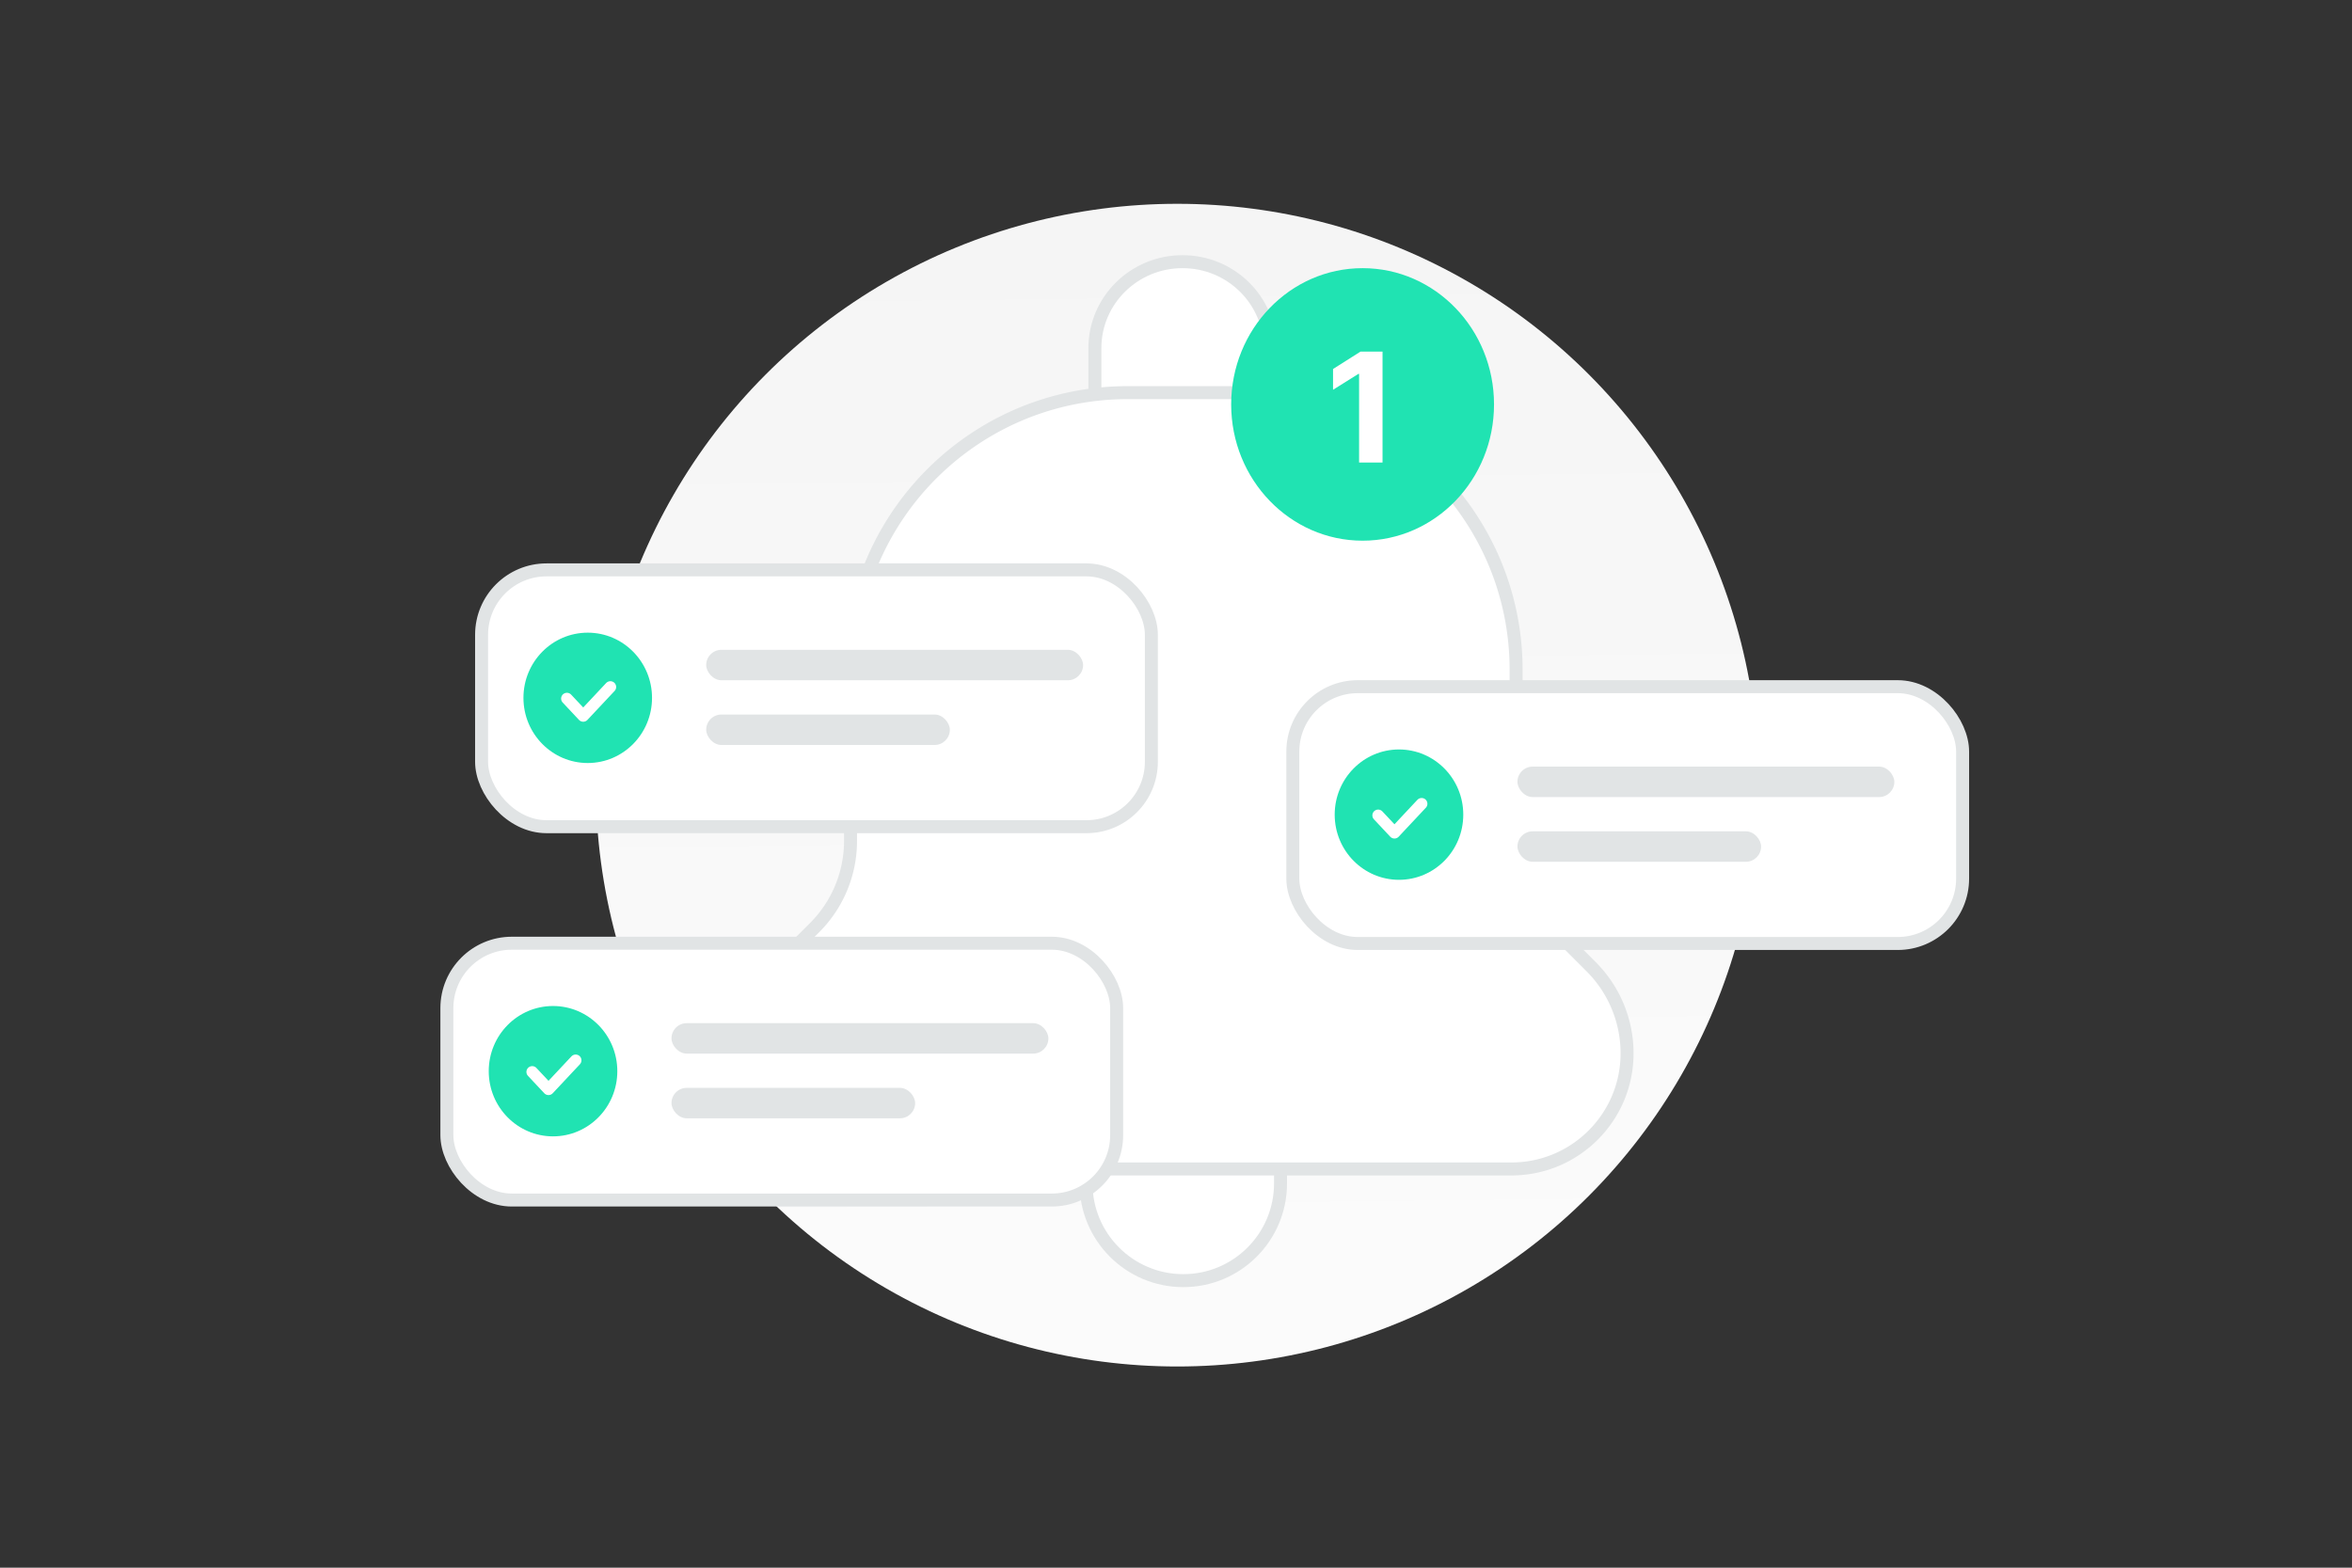 <svg width="900" height="600" viewBox="0 0 900 600" fill="none" xmlns="http://www.w3.org/2000/svg"><rect x="0" y="0" width="900" height="600" fill="#333333" stroke="none"/><path fill="transparent" d="M0 0h900v600H0z"/><circle cx="450.498" cy="300.498" r="222.498" fill="url(#a)"/><path fill-rule="evenodd" clip-rule="evenodd" d="M415.577 447.016v5.926c0 20.538 16.658 37.195 37.212 37.195 20.553 0 37.211-16.657 37.211-37.211V447" fill="#fff"/><path d="M415.577 447.016v5.926c0 20.538 16.658 37.195 37.212 37.195v0c20.553 0 37.211-16.657 37.211-37.211V447" stroke="#E1E4E5" stroke-width="4.967" stroke-linecap="round" stroke-linejoin="round"/><path fill-rule="evenodd" clip-rule="evenodd" d="M486.015 149.818v-16.574c0-18.272-14.998-33.095-33.526-33.095-18.528 0-33.526 14.823-33.526 33.095v16.574" fill="#fff"/><path d="M486.015 149.818v-16.574c0-18.272-14.998-33.095-33.526-33.095v0c-18.528 0-33.526 14.823-33.526 33.095v16.574" stroke="#E1E4E5" stroke-width="4.967" stroke-linecap="round" stroke-linejoin="round"/><path fill-rule="evenodd" clip-rule="evenodd" d="M325.457 256.386c0-58.619 47.518-106.114 106.113-106.114h42.46c58.618 0 106.113 47.518 106.113 106.114v65.504a46.855 46.855 0 0 0 13.724 33.115l15.012 15.012a46.852 46.852 0 0 1 13.723 33.115c0 24.45-19.812 44.262-44.262 44.262H327.26c-24.45 0-44.262-19.812-44.262-44.262a46.852 46.852 0 0 1 13.723-33.115l15.012-15.012a46.855 46.855 0 0 0 13.724-33.115v-65.504z" fill="#fff" stroke="#E1E4E5" stroke-width="4.967" stroke-linecap="round" stroke-linejoin="round"/><rect x="184.281" y="218.111" width="256.293" height="98.287" rx="24.834" fill="#fff" stroke="#E1E4E5" stroke-width="4.967"/><rect x="270.23" y="248.703" width="144.22" height="11.654" rx="5.827" fill="#E1E4E5"/><rect x="270.23" y="273.469" width="93.233" height="11.654" rx="5.827" fill="#E1E4E5"/><path fill-rule="evenodd" clip-rule="evenodd" d="M224.899 292.031c-13.585 0-24.6-11.17-24.6-24.946 0-13.777 11.015-24.946 24.6-24.946s24.599 11.169 24.599 24.946c0 13.776-11.014 24.946-24.599 24.946z" fill="#20E3B2"/><path d="m233.561 262.928-10.392 11.087-6.239-6.651" stroke="#fff" stroke-width="4.431" stroke-linecap="round" stroke-linejoin="round"/><path fill-rule="evenodd" clip-rule="evenodd" d="M521.403 206.936c-27.772 0-50.289-23.351-50.289-52.152 0-28.8 22.517-52.151 50.289-52.151 27.772 0 50.289 23.351 50.289 52.151 0 28.801-22.517 52.152-50.289 52.152z" fill="#20E3B2"/><rect x="171" y="361" width="256.293" height="98.287" rx="24.834" fill="#fff" stroke="#E1E4E5" stroke-width="4.967"/><rect x="256.949" y="391.592" width="144.22" height="11.654" rx="5.827" fill="#E1E4E5"/><rect x="256.949" y="416.357" width="93.233" height="11.654" rx="5.827" fill="#E1E4E5"/><path fill-rule="evenodd" clip-rule="evenodd" d="M211.618 434.919c-13.585 0-24.599-11.169-24.599-24.946 0-13.776 11.014-24.946 24.599-24.946s24.6 11.17 24.6 24.946c0 13.777-11.015 24.946-24.6 24.946z" fill="#20E3B2"/><path d="m220.28 405.817-10.392 11.087-6.239-6.652" stroke="#fff" stroke-width="4.431" stroke-linecap="round" stroke-linejoin="round"/><rect x="494.707" y="262.813" width="256.293" height="98.287" rx="24.834" fill="#fff" stroke="#E1E4E5" stroke-width="4.967"/><rect x="580.656" y="293.405" width="144.22" height="11.654" rx="5.827" fill="#E1E4E5"/><rect x="580.656" y="318.17" width="93.233" height="11.654" rx="5.827" fill="#E1E4E5"/><path fill-rule="evenodd" clip-rule="evenodd" d="M535.325 336.732c-13.585 0-24.6-11.169-24.6-24.946 0-13.776 11.015-24.946 24.6-24.946s24.599 11.17 24.599 24.946c0 13.777-11.014 24.946-24.599 24.946z" fill="#20E3B2"/><path d="m543.987 307.629-10.392 11.087-6.239-6.651" stroke="#fff" stroke-width="4.431" stroke-linecap="round" stroke-linejoin="round"/><path d="M529.033 134.573h-8.435l-10.507 6.653v7.958l9.719-6.093h.249v33.926h8.974v-42.444z" fill="#fff"/><defs><linearGradient id="a" x1="459.986" y1="772.487" x2="446.265" y2="-406.081" gradientUnits="userSpaceOnUse"><stop stop-color="#fff"/><stop offset="1" stop-color="#EEE"/></linearGradient></defs></svg>